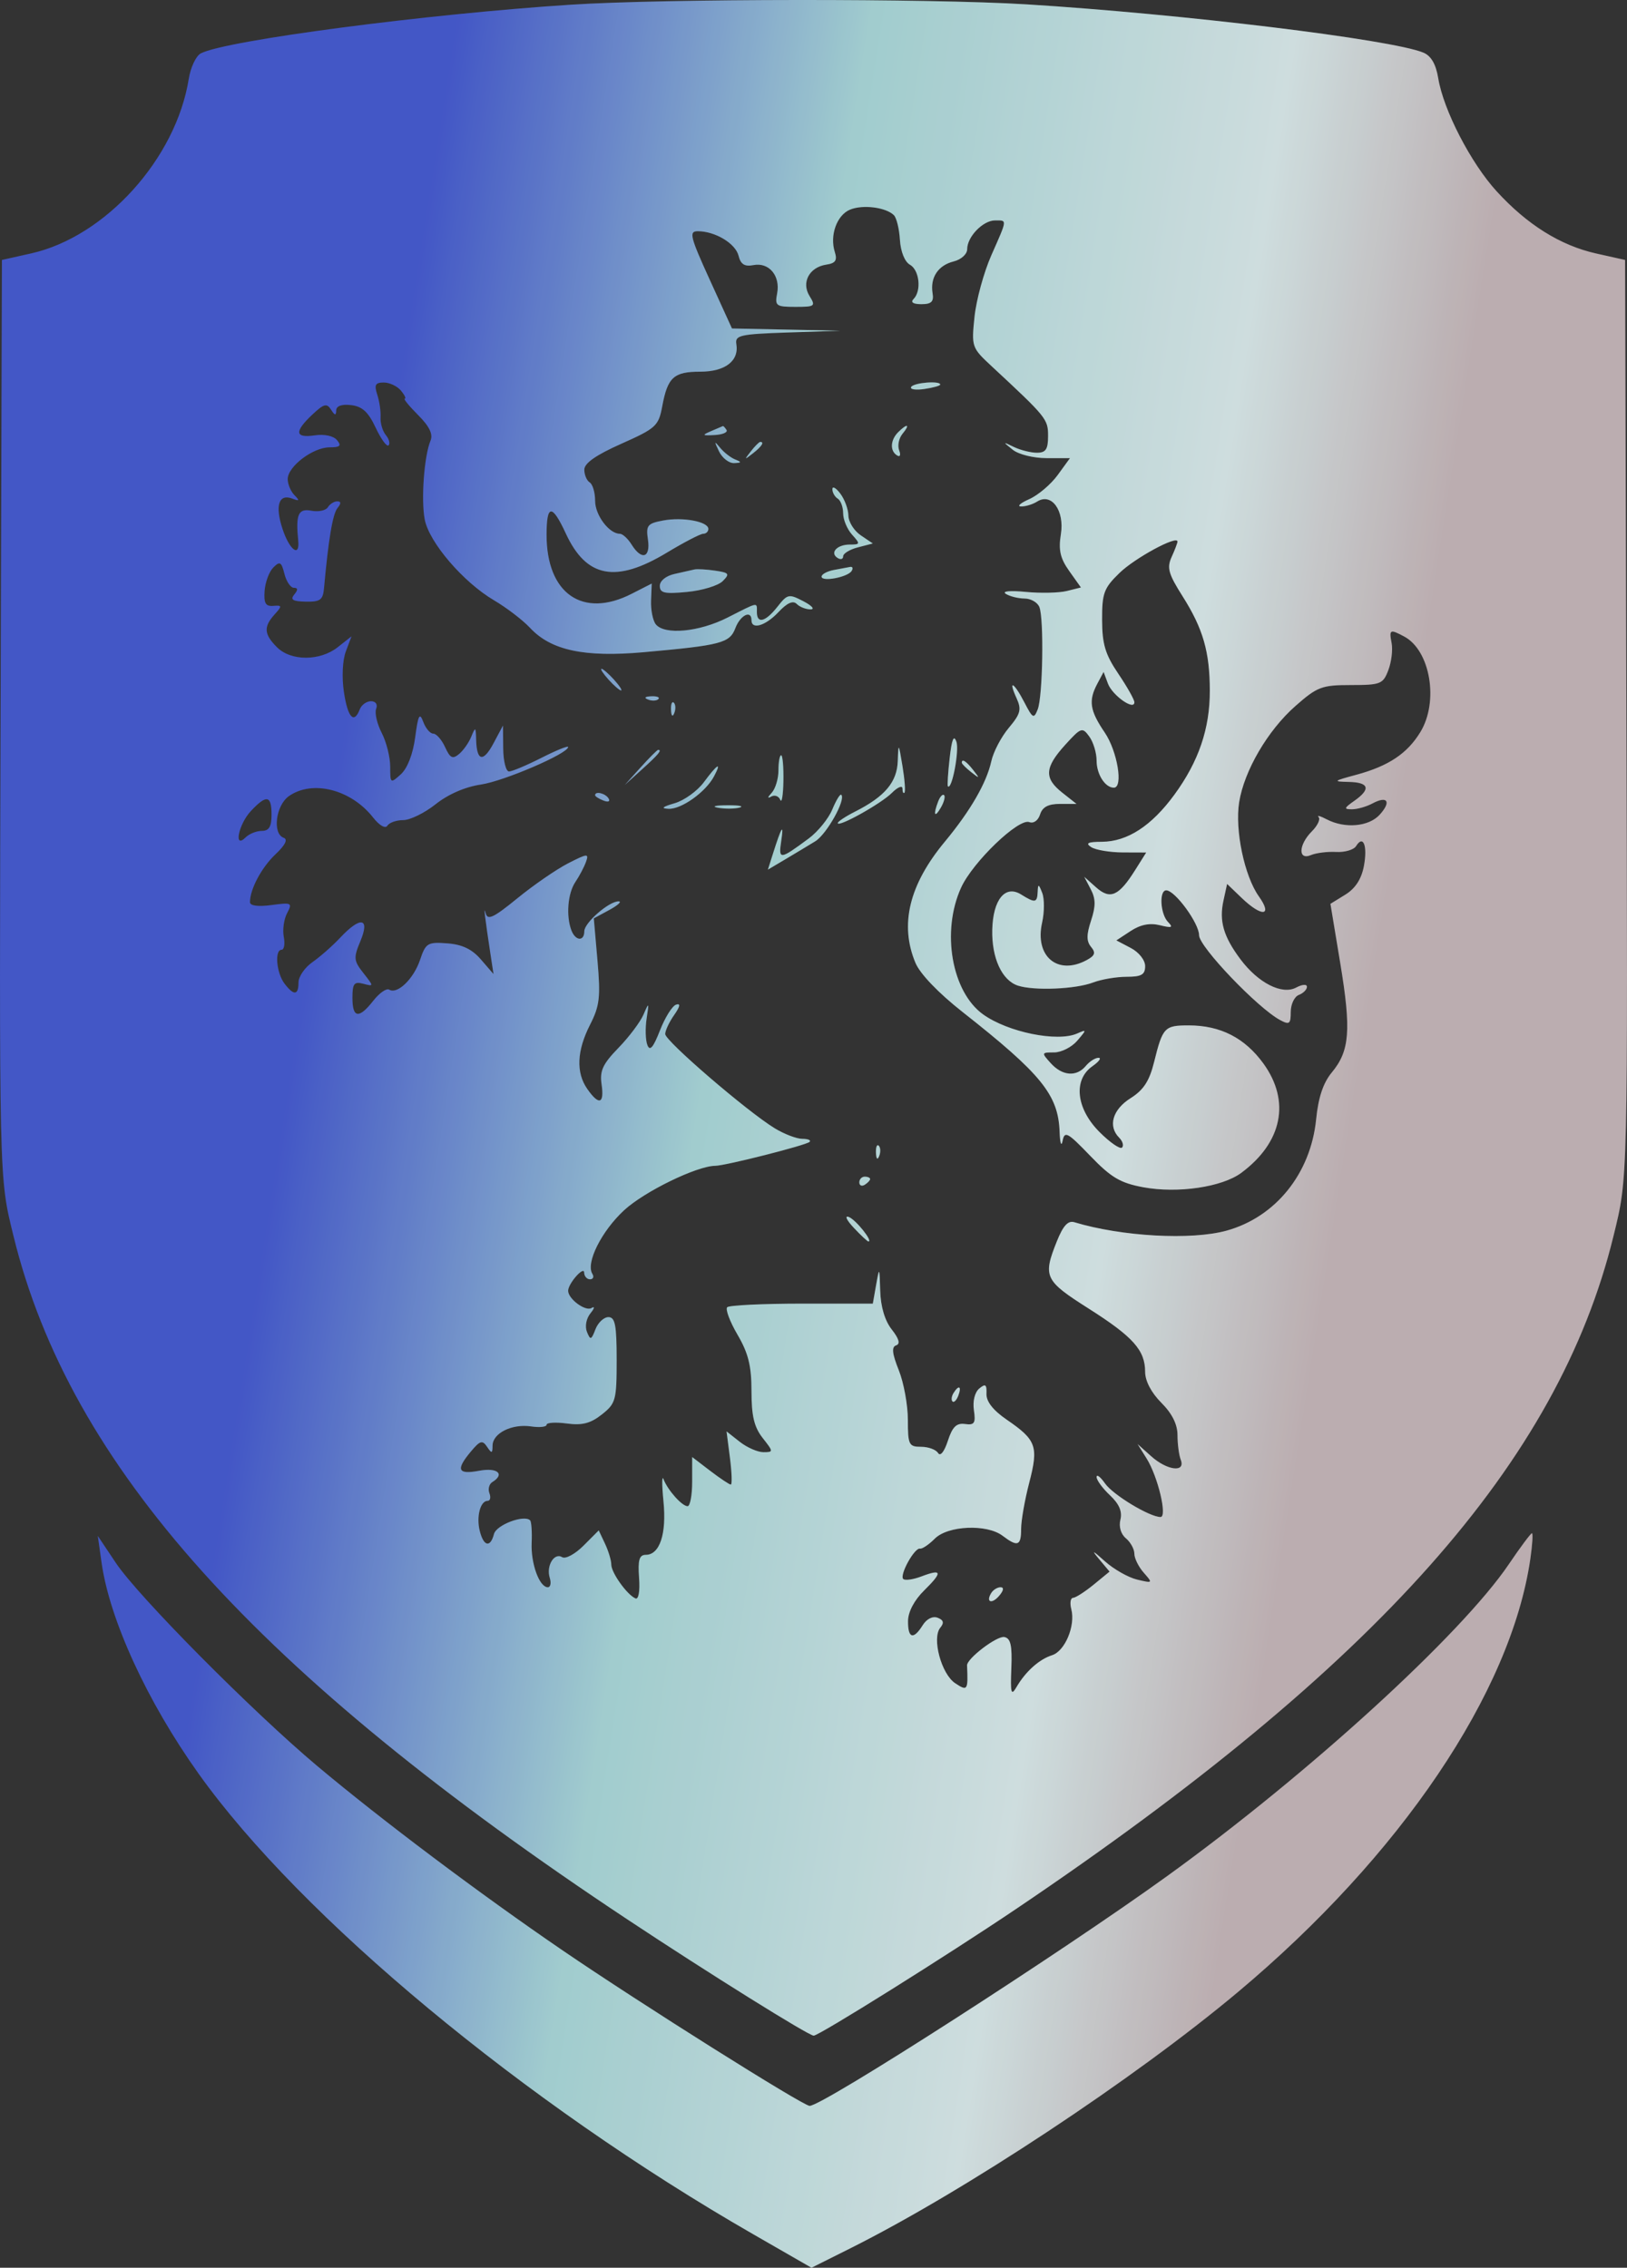 <svg width="61" height="85" viewBox="0 0 61 85" fill="none" xmlns="http://www.w3.org/2000/svg">
<rect x="0" y="0" width="61" height="85" fill="#333333" stroke="none"/>
<path fill-rule="evenodd" clip-rule="evenodd" d="M21.402 0.176C15.977 0.526 8.452 1.516 7.529 2.001C7.349 2.095 7.146 2.526 7.077 2.958C6.6 5.944 3.954 8.874 1.17 9.498L0.072 9.744L0.025 25.76C-0.03 44.469 -0.039 44.103 0.507 46.331C2.615 54.938 9.616 62.728 23.525 71.946C26.566 73.961 30.317 76.301 30.507 76.301C30.707 76.301 35.49 73.308 38.082 71.561C51.661 62.407 58.419 54.799 60.493 46.331C61.039 44.103 61.03 44.469 60.975 25.76L60.928 9.744L59.842 9.501C58.503 9.201 57.258 8.423 56.113 7.171C55.145 6.113 54.116 4.122 53.922 2.929C53.836 2.406 53.656 2.095 53.368 1.974C52.184 1.479 44.328 0.524 38.483 0.163C34.86 -0.06 24.944 -0.053 21.402 0.176ZM33.513 8.064C33.613 8.162 33.715 8.578 33.74 8.989C33.767 9.431 33.92 9.812 34.114 9.921C34.473 10.122 34.556 10.902 34.251 11.209C34.129 11.33 34.237 11.401 34.545 11.401C34.919 11.401 35.016 11.307 34.965 10.996C34.868 10.405 35.169 9.947 35.752 9.8C36.04 9.728 36.262 9.526 36.262 9.337C36.262 8.874 36.855 8.262 37.304 8.262C37.769 8.262 37.776 8.19 37.167 9.57C36.886 10.206 36.603 11.242 36.537 11.873C36.42 13.001 36.431 13.033 37.181 13.729C39.241 15.642 39.295 15.708 39.295 16.342C39.295 16.841 39.21 16.97 38.877 16.97C38.648 16.97 38.261 16.873 38.018 16.756C37.591 16.549 37.59 16.553 37.969 16.857C38.188 17.033 38.748 17.172 39.239 17.172H40.116L39.655 17.806C39.401 18.155 38.921 18.562 38.587 18.71C38.254 18.858 38.117 18.981 38.284 18.983C38.451 18.986 38.722 18.903 38.886 18.799C39.424 18.458 39.916 19.135 39.775 20.022C39.679 20.618 39.75 20.927 40.089 21.404L40.527 22.02L40.001 22.151C39.712 22.224 39.017 22.24 38.458 22.186C37.864 22.129 37.553 22.159 37.711 22.259C37.859 22.354 38.176 22.432 38.414 22.434C38.652 22.435 38.903 22.581 38.97 22.757C39.144 23.21 39.096 26.102 38.907 26.587C38.763 26.955 38.72 26.933 38.41 26.334C38.016 25.57 37.781 25.442 38.114 26.172C38.306 26.595 38.263 26.756 37.823 27.281C37.539 27.618 37.244 28.181 37.167 28.532C36.989 29.344 36.383 30.392 35.423 31.55C34.086 33.16 33.723 34.654 34.321 36.087C34.493 36.501 35.18 37.217 36.09 37.933C39.047 40.26 39.677 41.037 39.727 42.423C39.742 42.846 39.792 42.999 39.839 42.763C39.914 42.379 40.022 42.437 40.873 43.321C41.658 44.137 42.002 44.341 42.864 44.501C44.157 44.74 45.817 44.496 46.539 43.961C48.077 42.82 48.39 41.277 47.37 39.866C46.673 38.903 45.756 38.434 44.57 38.434C43.658 38.434 43.593 38.503 43.27 39.807C43.093 40.521 42.874 40.857 42.386 41.164C41.712 41.588 41.532 42.214 41.96 42.642C42.092 42.774 42.14 42.941 42.068 43.014C41.996 43.086 41.615 42.824 41.222 42.43C40.345 41.551 40.229 40.475 40.957 39.964C41.205 39.791 41.307 39.649 41.184 39.649C41.062 39.649 40.849 39.786 40.71 39.953C40.362 40.373 39.831 40.332 39.396 39.852C39.039 39.457 39.043 39.447 39.522 39.447C39.792 39.447 40.181 39.25 40.387 39.01C40.749 38.586 40.749 38.579 40.381 38.74C39.638 39.065 37.797 38.691 36.863 38.025C35.681 37.182 35.285 34.913 36.034 33.27C36.471 32.311 38.19 30.66 38.59 30.814C38.752 30.876 38.922 30.755 38.995 30.526C39.083 30.248 39.303 30.132 39.74 30.132H40.36L39.828 29.712C39.139 29.169 39.163 28.771 39.935 27.92C40.532 27.263 40.578 27.247 40.839 27.605C40.991 27.812 41.114 28.219 41.114 28.51C41.114 29.023 41.434 29.524 41.761 29.524C42.121 29.524 41.894 28.158 41.418 27.456C40.856 26.628 40.802 26.262 41.145 25.62L41.377 25.186L41.538 25.62C41.701 26.063 42.53 26.649 42.53 26.322C42.53 26.223 42.258 25.742 41.927 25.252C41.439 24.53 41.323 24.146 41.32 23.236C41.317 22.23 41.386 22.044 41.974 21.474C42.555 20.911 44.147 20.05 44.147 20.299C44.147 20.35 44.049 20.61 43.928 20.875C43.743 21.282 43.806 21.51 44.335 22.345C45.107 23.564 45.358 24.434 45.359 25.894C45.361 27.311 44.941 28.542 44.032 29.785C43.177 30.955 42.268 31.546 41.317 31.552C40.785 31.554 40.684 31.604 40.912 31.752C41.079 31.86 41.611 31.949 42.095 31.951L42.974 31.954L42.56 32.612C41.947 33.588 41.624 33.731 41.097 33.262L40.651 32.865L40.895 33.331C41.082 33.687 41.085 33.962 40.907 34.503C40.731 35.037 40.731 35.279 40.907 35.492C41.09 35.713 41.054 35.82 40.736 35.99C39.65 36.573 38.787 35.843 39.071 34.582C39.159 34.19 39.161 33.689 39.075 33.468C38.942 33.126 38.917 33.12 38.905 33.422C38.888 33.843 38.81 33.856 38.285 33.528C37.689 33.155 37.23 33.716 37.202 34.848C37.177 35.905 37.565 36.75 38.165 36.944C38.776 37.141 40.324 37.077 40.98 36.827C41.291 36.708 41.858 36.612 42.24 36.612C42.796 36.612 42.934 36.532 42.934 36.213C42.934 35.987 42.701 35.692 42.395 35.532L41.855 35.248L42.393 34.895C42.76 34.655 43.109 34.586 43.489 34.68C43.938 34.791 43.997 34.768 43.793 34.56C43.502 34.264 43.451 33.372 43.725 33.372C44.053 33.372 44.956 34.605 44.956 35.054C44.956 35.485 47.152 37.783 47.996 38.235C48.343 38.421 48.393 38.382 48.393 37.929C48.393 37.643 48.529 37.356 48.696 37.292C48.863 37.228 49 37.091 49 36.988C49 36.882 48.825 36.894 48.597 37.016C48.067 37.3 47.173 36.846 46.506 35.954C45.87 35.103 45.702 34.523 45.871 33.754L46.007 33.132L46.554 33.657C47.311 34.383 47.728 34.345 47.197 33.598C46.654 32.834 46.293 31.107 46.459 30.068C46.648 28.887 47.529 27.379 48.566 26.465C49.389 25.74 49.556 25.677 50.651 25.677C51.762 25.677 51.854 25.64 52.051 25.12C52.168 24.815 52.223 24.359 52.175 24.108C52.077 23.59 52.111 23.572 52.65 23.86C53.627 24.384 53.95 26.295 53.254 27.438C52.762 28.246 52.059 28.714 50.85 29.041C49.985 29.274 49.962 29.295 50.566 29.308C51.333 29.324 51.407 29.575 50.774 30.019C50.389 30.289 50.377 30.334 50.686 30.334C50.885 30.334 51.232 30.236 51.456 30.115C52.021 29.813 52.173 30.046 51.73 30.535C51.322 30.987 50.426 31.067 49.744 30.712C49.502 30.585 49.364 30.547 49.438 30.627C49.512 30.707 49.398 30.948 49.185 31.161C48.682 31.665 48.66 32.258 49.151 32.05C49.346 31.968 49.771 31.915 50.096 31.933C50.421 31.951 50.757 31.852 50.843 31.713C51.112 31.277 51.278 31.701 51.136 32.461C51.044 32.949 50.815 33.302 50.44 33.533L49.881 33.878L50.25 36.105C50.665 38.614 50.605 39.389 49.931 40.2C49.61 40.588 49.427 41.134 49.345 41.955C49.141 43.984 47.831 45.614 45.991 46.126C44.67 46.493 42.057 46.349 40.279 45.812C40.042 45.74 39.858 45.942 39.622 46.532C39.094 47.854 39.164 48 40.81 49.044C42.487 50.108 42.934 50.609 42.934 51.423C42.934 51.761 43.166 52.203 43.541 52.578C43.945 52.982 44.147 53.388 44.147 53.791C44.147 54.125 44.202 54.542 44.27 54.718C44.457 55.205 43.759 55.12 43.16 54.583L42.651 54.127L42.991 54.671C43.414 55.349 43.774 56.861 43.511 56.861C43.103 56.861 41.73 56.032 41.431 55.604C41.257 55.355 41.114 55.247 41.114 55.363C41.114 55.48 41.34 55.788 41.616 56.047C41.961 56.372 42.083 56.656 42.007 56.958C41.941 57.223 42.023 57.502 42.214 57.66C42.387 57.805 42.53 58.064 42.53 58.237C42.53 58.41 42.689 58.731 42.884 58.951C43.229 59.342 43.223 59.348 42.631 59.206C42.297 59.126 41.753 58.816 41.421 58.517C40.957 58.1 40.908 58.083 41.209 58.441L41.6 58.907L41.004 59.396C40.675 59.664 40.328 59.887 40.232 59.891C40.135 59.895 40.106 60.087 40.166 60.317C40.327 60.936 39.929 61.888 39.445 62.041C38.961 62.195 38.449 62.654 38.108 63.24C37.91 63.579 37.879 63.464 37.917 62.532C37.952 61.673 37.892 61.406 37.655 61.36C37.378 61.307 36.246 62.168 36.257 62.425C36.3 63.362 36.275 63.399 35.812 63.091C35.291 62.745 34.931 61.399 35.254 61.009C35.404 60.828 35.376 60.722 35.154 60.637C34.969 60.566 34.743 60.679 34.594 60.917C34.247 61.474 34.037 61.414 34.044 60.759C34.047 60.414 34.278 59.978 34.65 59.612C35.35 58.924 35.323 58.792 34.544 59.089C34.235 59.206 33.929 59.249 33.864 59.184C33.716 59.036 34.286 58.004 34.493 58.046C34.577 58.062 34.827 57.894 35.049 57.671C35.539 57.18 37.001 57.118 37.588 57.563C38.154 57.992 38.284 57.944 38.284 57.309C38.284 56.998 38.421 56.216 38.589 55.572C38.942 54.215 38.857 53.976 37.751 53.217C37.233 52.862 36.975 52.533 36.985 52.244C36.998 51.89 36.947 51.852 36.715 52.045C36.547 52.185 36.464 52.517 36.514 52.857C36.586 53.344 36.534 53.424 36.18 53.375C35.86 53.331 35.708 53.481 35.537 54.006C35.403 54.417 35.255 54.601 35.169 54.461C35.09 54.333 34.803 54.229 34.532 54.229C34.075 54.229 34.038 54.154 34.038 53.22C34.038 52.666 33.885 51.828 33.698 51.36C33.448 50.734 33.421 50.486 33.598 50.427C33.761 50.373 33.708 50.181 33.433 49.831C33.174 49.501 33.018 48.976 33.001 48.38C32.975 47.484 32.969 47.475 32.849 48.154L32.724 48.863H30.062C28.599 48.863 27.34 48.924 27.265 48.998C27.19 49.073 27.364 49.537 27.652 50.029C28.058 50.723 28.175 51.196 28.175 52.144C28.175 53.072 28.275 53.492 28.594 53.898C29.001 54.416 29.002 54.431 28.621 54.431C28.406 54.431 28.007 54.256 27.735 54.042L27.24 53.652L27.368 54.649C27.438 55.197 27.453 55.646 27.4 55.646C27.347 55.646 26.999 55.414 26.627 55.13L25.951 54.613V55.535C25.951 56.041 25.874 56.456 25.78 56.456C25.57 56.456 25.034 55.855 24.877 55.444C24.814 55.277 24.813 55.65 24.875 56.273C24.997 57.492 24.736 58.279 24.21 58.279C23.968 58.279 23.912 58.472 23.96 59.139C23.997 59.648 23.941 59.964 23.824 59.912C23.505 59.771 22.918 58.948 22.918 58.642C22.918 58.486 22.812 58.135 22.683 57.861L22.448 57.363L21.877 57.935C21.563 58.25 21.203 58.444 21.078 58.367C20.779 58.182 20.472 58.69 20.611 59.139C20.672 59.334 20.64 59.494 20.54 59.494C20.222 59.494 19.899 58.608 19.933 57.829C19.951 57.415 19.924 57.036 19.875 56.986C19.649 56.763 18.611 57.155 18.521 57.497C18.385 58.021 18.133 57.967 17.987 57.383C17.853 56.847 18.008 56.254 18.283 56.254C18.379 56.254 18.409 56.126 18.349 55.97C18.289 55.815 18.338 55.627 18.456 55.553C18.944 55.252 18.652 54.998 17.965 55.127C17.158 55.278 17.079 55.093 17.657 54.403C17.999 53.995 18.087 53.969 18.261 54.229C18.436 54.49 18.464 54.484 18.467 54.185C18.471 53.719 19.191 53.36 19.909 53.465C20.23 53.513 20.492 53.484 20.492 53.403C20.492 53.322 20.833 53.3 21.25 53.356C21.827 53.433 22.142 53.352 22.564 53.018C23.087 52.605 23.12 52.484 23.12 50.974C23.12 49.667 23.063 49.369 22.811 49.369C22.64 49.369 22.422 49.574 22.325 49.824C22.169 50.231 22.135 50.242 22.006 49.923C21.923 49.718 21.979 49.422 22.137 49.226C22.291 49.036 22.309 48.949 22.176 49.028C21.948 49.165 21.301 48.686 21.301 48.381C21.301 48.111 21.894 47.437 21.901 47.698C21.904 47.837 22.004 47.951 22.121 47.951C22.239 47.951 22.278 47.858 22.208 47.745C21.956 47.336 22.551 46.146 23.4 45.362C24.161 44.66 26.124 43.703 26.818 43.697C27.203 43.693 30.227 42.926 30.353 42.8C30.416 42.737 30.292 42.686 30.079 42.686C29.866 42.685 29.4 42.507 29.045 42.29C28.012 41.659 24.94 39.017 24.94 38.759C24.94 38.63 25.09 38.309 25.274 38.047C25.5 37.724 25.523 37.598 25.347 37.657C25.203 37.705 24.932 38.14 24.743 38.624C24.491 39.269 24.365 39.415 24.271 39.169C24.2 38.985 24.188 38.539 24.243 38.179C24.338 37.561 24.332 37.552 24.126 38.029C24.006 38.307 23.583 38.87 23.186 39.278C22.598 39.883 22.48 40.138 22.555 40.645C22.662 41.38 22.459 41.446 22.02 40.819C21.59 40.205 21.625 39.385 22.122 38.41C22.483 37.701 22.52 37.379 22.401 36.007L22.263 34.423L22.843 34.108C23.162 33.935 23.322 33.789 23.198 33.785C22.844 33.772 21.907 34.585 21.907 34.905C21.907 35.294 21.576 35.273 21.424 34.874C21.217 34.335 21.286 33.483 21.57 33.062C21.719 32.843 21.898 32.503 21.969 32.307C22.086 31.983 22.028 31.987 21.302 32.358C20.865 32.582 20.009 33.171 19.401 33.667C18.491 34.409 18.278 34.508 18.207 34.224C18.12 33.883 18.184 34.413 18.395 35.802L18.503 36.51L18.032 35.965C17.698 35.577 17.33 35.401 16.769 35.359C16.032 35.304 15.962 35.346 15.749 35.978C15.509 36.693 14.896 37.283 14.591 37.094C14.492 37.033 14.225 37.218 13.999 37.506C13.455 38.199 13.213 38.166 13.213 37.398C13.213 36.867 13.277 36.783 13.618 36.873C14.02 36.978 14.02 36.977 13.623 36.471C13.259 36.008 13.249 35.905 13.512 35.275C13.879 34.397 13.517 34.334 12.758 35.144C12.471 35.45 12.001 35.864 11.714 36.064C11.427 36.264 11.192 36.606 11.192 36.824C11.192 37.313 11.015 37.327 10.664 36.865C10.363 36.467 10.289 35.599 10.557 35.599C10.653 35.599 10.69 35.381 10.639 35.115C10.588 34.85 10.645 34.449 10.765 34.224C10.97 33.84 10.935 33.822 10.177 33.924C9.674 33.992 9.372 33.951 9.372 33.816C9.372 33.328 9.806 32.514 10.33 32.019C10.696 31.674 10.801 31.461 10.636 31.403C10.205 31.25 10.338 30.186 10.832 29.84C11.714 29.221 13.162 29.589 13.988 30.641C14.225 30.942 14.448 31.071 14.523 30.949C14.595 30.833 14.862 30.739 15.118 30.739C15.374 30.739 15.922 30.471 16.335 30.142C16.801 29.771 17.443 29.492 18.03 29.406C18.89 29.28 21.301 28.243 21.301 27.999C21.301 27.943 20.849 28.127 20.297 28.407C19.744 28.687 19.198 28.917 19.083 28.917C18.969 28.917 18.871 28.53 18.866 28.056L18.858 27.195L18.503 27.861C18.116 28.588 17.871 28.535 17.851 27.719C17.839 27.243 17.823 27.233 17.671 27.608C17.58 27.834 17.372 28.13 17.21 28.264C16.97 28.464 16.874 28.416 16.687 28.004C16.56 27.726 16.361 27.499 16.244 27.499C16.127 27.499 15.957 27.299 15.867 27.054C15.733 26.692 15.677 26.799 15.567 27.633C15.483 28.264 15.277 28.797 15.03 29.021C14.638 29.376 14.629 29.37 14.629 28.735C14.629 28.379 14.486 27.809 14.311 27.471C14.136 27.132 14.042 26.727 14.102 26.57C14.167 26.402 14.086 26.284 13.908 26.284C13.742 26.284 13.553 26.421 13.489 26.588C13.272 27.153 13.037 26.896 12.894 25.94C12.811 25.388 12.841 24.75 12.965 24.42L13.179 23.852L12.664 24.258C11.995 24.785 10.908 24.785 10.383 24.259C9.896 23.772 9.876 23.494 10.295 23.03C10.584 22.71 10.579 22.683 10.244 22.71C9.958 22.734 9.887 22.61 9.92 22.148C9.944 21.822 10.091 21.427 10.248 21.27C10.493 21.025 10.551 21.058 10.664 21.508C10.736 21.796 10.896 22.032 11.018 22.032C11.173 22.032 11.178 22.109 11.032 22.285C10.873 22.478 10.976 22.541 11.463 22.551C12.005 22.562 12.109 22.486 12.148 22.045C12.314 20.21 12.473 19.266 12.652 19.045C12.794 18.872 12.791 18.792 12.644 18.792C12.525 18.792 12.367 18.892 12.292 19.014C12.217 19.135 11.938 19.194 11.674 19.143C11.184 19.049 11.082 19.281 11.181 20.26C11.248 20.913 10.855 20.623 10.592 19.826C10.304 18.951 10.451 18.495 10.959 18.689C11.227 18.791 11.243 18.765 11.04 18.561C10.901 18.421 10.787 18.149 10.787 17.956C10.787 17.485 11.734 16.767 12.356 16.767C12.751 16.767 12.811 16.709 12.636 16.498C12.503 16.338 12.163 16.265 11.802 16.318C11.056 16.428 11.026 16.183 11.708 15.542C12.143 15.132 12.253 15.103 12.412 15.355C12.553 15.577 12.601 15.585 12.604 15.387C12.606 15.216 12.806 15.143 13.163 15.184C13.581 15.232 13.809 15.441 14.084 16.029C14.286 16.459 14.503 16.758 14.568 16.692C14.633 16.628 14.587 16.454 14.465 16.307C14.343 16.16 14.255 15.862 14.268 15.644C14.282 15.426 14.226 15.043 14.144 14.793C14.024 14.425 14.071 14.337 14.388 14.337C14.604 14.337 14.895 14.474 15.033 14.641C15.172 14.808 15.235 14.944 15.175 14.944C15.114 14.944 15.339 15.22 15.675 15.556C16.102 15.983 16.242 16.274 16.141 16.518C15.903 17.09 15.783 18.718 15.923 19.466C16.084 20.323 17.365 21.819 18.521 22.5C18.994 22.778 19.602 23.244 19.874 23.535C20.661 24.379 21.908 24.645 24.139 24.446C27.047 24.185 27.359 24.103 27.572 23.54C27.757 23.053 28.175 22.85 28.175 23.247C28.175 23.617 28.704 23.456 29.188 22.941C29.511 22.597 29.732 22.498 29.871 22.637C29.983 22.75 30.216 22.841 30.389 22.841C30.561 22.84 30.442 22.703 30.124 22.538C29.577 22.252 29.526 22.262 29.149 22.741C28.702 23.311 28.377 23.396 28.377 22.943C28.377 22.564 28.458 22.549 27.282 23.146C26.214 23.689 24.913 23.811 24.586 23.399C24.476 23.26 24.396 22.859 24.41 22.509L24.435 21.873L23.684 22.256C21.849 23.194 20.492 22.255 20.492 20.047C20.492 18.895 20.697 18.88 21.213 19.995C21.982 21.659 23.089 21.869 25.001 20.715C25.646 20.326 26.26 20.007 26.365 20.007C26.471 20.007 26.558 19.926 26.558 19.826C26.558 19.55 25.601 19.371 24.864 19.509C24.272 19.62 24.215 19.692 24.293 20.225C24.393 20.912 24.056 21.015 23.68 20.412C23.541 20.189 23.343 20.007 23.239 20.007C22.836 20.007 22.312 19.309 22.312 18.773C22.312 18.462 22.221 18.152 22.11 18.083C21.998 18.014 21.907 17.799 21.907 17.604C21.907 17.361 22.344 17.056 23.295 16.633C24.596 16.054 24.691 15.966 24.829 15.227C25.032 14.139 25.26 13.932 26.254 13.932C27.186 13.932 27.714 13.528 27.607 12.896C27.552 12.567 27.747 12.523 29.528 12.463L31.511 12.397L29.477 12.354L27.443 12.312L26.612 10.49C25.873 8.869 25.823 8.667 26.16 8.667C26.812 8.667 27.573 9.123 27.689 9.582C27.77 9.909 27.916 10.001 28.252 9.936C28.833 9.825 29.262 10.338 29.137 10.995C29.047 11.465 29.096 11.502 29.822 11.502C30.554 11.502 30.588 11.476 30.352 11.097C30.034 10.588 30.343 10.013 30.984 9.918C31.325 9.867 31.398 9.758 31.299 9.447C31.101 8.822 31.374 8.062 31.871 7.857C32.348 7.66 33.211 7.769 33.513 8.064ZM34.162 14.503C34.105 14.594 34.328 14.629 34.655 14.581C34.983 14.533 35.251 14.458 35.251 14.415C35.251 14.261 34.262 14.341 34.162 14.503ZM26.659 16.16C26.306 16.313 26.323 16.332 26.796 16.306C27.093 16.29 27.293 16.204 27.239 16.117C27.184 16.029 27.123 15.963 27.102 15.971C27.08 15.979 26.881 16.064 26.659 16.16ZM33.674 16.2C33.38 16.495 33.36 16.901 33.632 17.069C33.746 17.14 33.78 17.058 33.71 16.876C33.643 16.702 33.701 16.424 33.838 16.258C34.137 15.898 34.018 15.856 33.674 16.2ZM26.958 16.919C27.079 17.169 27.334 17.367 27.525 17.358C27.806 17.346 27.814 17.32 27.568 17.224C27.402 17.159 27.146 16.962 27.001 16.785C26.777 16.512 26.771 16.532 26.958 16.919ZM28.149 16.919C27.898 17.24 27.905 17.247 28.226 16.995C28.562 16.731 28.669 16.564 28.503 16.564C28.461 16.564 28.302 16.724 28.149 16.919ZM31.208 18.336C31.208 18.462 31.299 18.622 31.41 18.691C31.521 18.759 31.612 19.008 31.612 19.244C31.612 19.479 31.763 19.838 31.947 20.041C32.261 20.389 32.255 20.412 31.857 20.412C31.377 20.412 31.097 20.725 31.407 20.916C31.52 20.986 31.612 20.957 31.612 20.851C31.612 20.745 31.862 20.593 32.168 20.515L32.724 20.371L32.269 20.063C32.019 19.893 31.811 19.561 31.808 19.324C31.804 19.087 31.668 18.716 31.504 18.5C31.341 18.284 31.208 18.21 31.208 18.336ZM26.034 21.345C25.933 21.369 25.599 21.444 25.294 21.512C24.968 21.584 24.738 21.77 24.738 21.96C24.738 22.23 24.915 22.269 25.764 22.187C26.328 22.133 26.927 21.951 27.096 21.782C27.369 21.508 27.338 21.466 26.81 21.389C26.484 21.341 26.135 21.321 26.034 21.345ZM31.258 21.365C31.008 21.413 30.803 21.525 30.803 21.613C30.803 21.82 31.786 21.635 31.93 21.4C31.991 21.302 31.967 21.234 31.877 21.249C31.787 21.265 31.509 21.316 31.258 21.365ZM22.817 25.474C23.018 25.697 23.229 25.879 23.284 25.879C23.34 25.879 23.221 25.697 23.019 25.474C22.818 25.252 22.608 25.069 22.552 25.069C22.497 25.069 22.616 25.252 22.817 25.474ZM24.296 26.22C24.441 26.279 24.616 26.271 24.683 26.204C24.75 26.137 24.631 26.089 24.418 26.098C24.182 26.108 24.134 26.155 24.296 26.22ZM25.158 26.605C25.168 26.841 25.216 26.889 25.28 26.727C25.339 26.581 25.331 26.406 25.264 26.339C25.197 26.272 25.149 26.391 25.158 26.605ZM35.605 28.414C35.542 28.969 35.512 29.446 35.539 29.473C35.689 29.628 35.973 28.131 35.857 27.8C35.76 27.524 35.684 27.709 35.605 28.414ZM33.659 28.527C33.632 29.315 33.177 29.855 32.067 30.417C31.705 30.6 31.41 30.795 31.41 30.85C31.41 31.03 33.034 30.125 33.44 29.718C33.658 29.5 33.836 29.428 33.836 29.558C33.836 29.688 33.87 29.756 33.911 29.71C33.953 29.663 33.919 29.215 33.836 28.714C33.69 27.837 33.684 27.83 33.659 28.527ZM24.017 28.765L23.424 29.423L24.081 28.828C24.693 28.274 24.831 28.107 24.675 28.107C24.64 28.107 24.344 28.403 24.017 28.765ZM29.186 28.876C29.186 29.188 29.072 29.566 28.933 29.716C28.771 29.891 28.765 29.941 28.916 29.856C29.045 29.784 29.197 29.839 29.254 29.979C29.31 30.119 29.363 29.8 29.372 29.271C29.381 28.742 29.343 28.309 29.287 28.309C29.231 28.309 29.186 28.564 29.186 28.876ZM36.06 28.588C36.06 28.63 36.219 28.79 36.414 28.943C36.734 29.194 36.742 29.187 36.49 28.866C36.226 28.529 36.06 28.422 36.06 28.588ZM26.391 29.317C26.147 29.648 25.652 30.004 25.292 30.108C24.832 30.241 24.764 30.303 25.064 30.316C25.547 30.337 26.454 29.691 26.768 29.103C27.074 28.53 26.898 28.63 26.391 29.317ZM22.312 29.806C22.312 29.85 22.453 29.94 22.625 30.007C22.805 30.076 22.887 30.042 22.816 29.927C22.697 29.734 22.312 29.642 22.312 29.806ZM31.205 30.34C31.063 30.684 30.664 31.175 30.319 31.43C29.228 32.237 29.182 32.24 29.292 31.509C29.393 30.832 29.303 30.977 28.972 32.022L28.79 32.596L29.443 32.209C29.802 31.996 30.307 31.692 30.565 31.534C30.994 31.27 31.721 29.971 31.541 29.79C31.499 29.748 31.348 29.996 31.205 30.34ZM35.175 30.038C34.98 30.547 35.038 30.679 35.276 30.268C35.394 30.065 35.448 29.856 35.396 29.804C35.344 29.752 35.244 29.857 35.175 30.038ZM10.181 30.537C10.181 30.987 10.086 31.144 9.817 31.144C9.617 31.144 9.344 31.253 9.21 31.387C8.751 31.847 8.94 30.896 9.407 30.398C9.993 29.773 10.181 29.807 10.181 30.537ZM26.914 30.275C27.165 30.323 27.529 30.321 27.722 30.271C27.916 30.22 27.71 30.18 27.265 30.183C26.82 30.185 26.662 30.227 26.914 30.275ZM32.841 43.209C32.851 43.445 32.899 43.493 32.963 43.332C33.022 43.186 33.014 43.011 32.947 42.944C32.88 42.877 32.832 42.996 32.841 43.209ZM32.218 44.318C32.218 44.436 32.309 44.477 32.421 44.408C32.532 44.339 32.623 44.242 32.623 44.193C32.623 44.144 32.532 44.104 32.421 44.104C32.309 44.104 32.218 44.2 32.218 44.318ZM32.006 46.016C32.273 46.301 32.522 46.534 32.559 46.534C32.741 46.534 32.087 45.716 31.823 45.615C31.657 45.551 31.739 45.732 32.006 46.016ZM35.748 52.217C35.675 52.336 35.658 52.477 35.711 52.53C35.764 52.583 35.862 52.486 35.928 52.314C36.064 51.957 35.948 51.894 35.748 52.217ZM56.568 58.633C54.783 61.268 49.042 66.507 43.758 70.321C39.781 73.193 30.846 78.933 30.355 78.933C30.108 78.933 23.994 75.086 21.099 73.109C17.997 70.991 14.319 68.228 11.899 66.198C9.469 64.159 5.185 59.841 4.344 58.582L3.667 57.57L3.808 58.57C4.112 60.72 5.519 63.779 7.445 66.48C11.286 71.864 19.649 78.808 28.241 83.745L30.425 85L31.878 84.273C36.15 82.137 42.508 77.935 46.404 74.674C52.51 69.561 56.648 63.437 57.376 58.431C57.453 57.901 57.48 57.469 57.436 57.469C57.392 57.469 57.001 57.992 56.568 58.633ZM37.164 59.71C36.946 60.062 37.194 60.137 37.471 59.802C37.631 59.61 37.646 59.494 37.512 59.494C37.394 59.494 37.237 59.591 37.164 59.71Z" fill="url(#paint0_linear_5_3000)"/>
<path fill-rule="evenodd" clip-rule="evenodd" d="M21.402 0.176C15.977 0.526 8.452 1.516 7.529 2.001C7.349 2.095 7.146 2.526 7.077 2.958C6.6 5.944 3.954 8.874 1.17 9.498L0.072 9.744L0.025 25.76C-0.03 44.469 -0.039 44.103 0.507 46.331C2.615 54.938 9.616 62.728 23.525 71.946C26.566 73.961 30.317 76.301 30.507 76.301C30.707 76.301 35.49 73.308 38.082 71.561C51.661 62.407 58.419 54.799 60.493 46.331C61.039 44.103 61.03 44.469 60.975 25.76L60.928 9.744L59.842 9.501C58.503 9.201 57.258 8.423 56.113 7.171C55.145 6.113 54.116 4.122 53.922 2.929C53.836 2.406 53.656 2.095 53.368 1.974C52.184 1.479 44.328 0.524 38.483 0.163C34.86 -0.06 24.944 -0.053 21.402 0.176ZM33.513 8.064C33.613 8.162 33.715 8.578 33.74 8.989C33.767 9.431 33.92 9.812 34.114 9.921C34.473 10.122 34.556 10.902 34.251 11.209C34.129 11.33 34.237 11.401 34.545 11.401C34.919 11.401 35.016 11.307 34.965 10.996C34.868 10.405 35.169 9.947 35.752 9.8C36.04 9.728 36.262 9.526 36.262 9.337C36.262 8.874 36.855 8.262 37.304 8.262C37.769 8.262 37.776 8.19 37.167 9.57C36.886 10.206 36.603 11.242 36.537 11.873C36.42 13.001 36.431 13.033 37.181 13.729C39.241 15.642 39.295 15.708 39.295 16.342C39.295 16.841 39.21 16.97 38.877 16.97C38.648 16.97 38.261 16.873 38.018 16.756C37.591 16.549 37.59 16.553 37.969 16.857C38.188 17.033 38.748 17.172 39.239 17.172H40.116L39.655 17.806C39.401 18.155 38.921 18.562 38.587 18.71C38.254 18.858 38.117 18.981 38.284 18.983C38.451 18.986 38.722 18.903 38.886 18.799C39.424 18.458 39.916 19.135 39.775 20.022C39.679 20.618 39.75 20.927 40.089 21.404L40.527 22.02L40.001 22.151C39.712 22.224 39.017 22.24 38.458 22.186C37.864 22.129 37.553 22.159 37.711 22.259C37.859 22.354 38.176 22.432 38.414 22.434C38.652 22.435 38.903 22.581 38.97 22.757C39.144 23.21 39.096 26.102 38.907 26.587C38.763 26.955 38.72 26.933 38.41 26.334C38.016 25.57 37.781 25.442 38.114 26.172C38.306 26.595 38.263 26.756 37.823 27.281C37.539 27.618 37.244 28.181 37.167 28.532C36.989 29.344 36.383 30.392 35.423 31.55C34.086 33.16 33.723 34.654 34.321 36.087C34.493 36.501 35.18 37.217 36.09 37.933C39.047 40.26 39.677 41.037 39.727 42.423C39.742 42.846 39.792 42.999 39.839 42.763C39.914 42.379 40.022 42.437 40.873 43.321C41.658 44.137 42.002 44.341 42.864 44.501C44.157 44.74 45.817 44.496 46.539 43.961C48.077 42.82 48.39 41.277 47.37 39.866C46.673 38.903 45.756 38.434 44.57 38.434C43.658 38.434 43.593 38.503 43.27 39.807C43.093 40.521 42.874 40.857 42.386 41.164C41.712 41.588 41.532 42.214 41.96 42.642C42.092 42.774 42.14 42.941 42.068 43.014C41.996 43.086 41.615 42.824 41.222 42.43C40.345 41.551 40.229 40.475 40.957 39.964C41.205 39.791 41.307 39.649 41.184 39.649C41.062 39.649 40.849 39.786 40.71 39.953C40.362 40.373 39.831 40.332 39.396 39.852C39.039 39.457 39.043 39.447 39.522 39.447C39.792 39.447 40.181 39.25 40.387 39.01C40.749 38.586 40.749 38.579 40.381 38.74C39.638 39.065 37.797 38.691 36.863 38.025C35.681 37.182 35.285 34.913 36.034 33.27C36.471 32.311 38.19 30.66 38.59 30.814C38.752 30.876 38.922 30.755 38.995 30.526C39.083 30.248 39.303 30.132 39.74 30.132H40.36L39.828 29.712C39.139 29.169 39.163 28.771 39.935 27.92C40.532 27.263 40.578 27.247 40.839 27.605C40.991 27.812 41.114 28.219 41.114 28.51C41.114 29.023 41.434 29.524 41.761 29.524C42.121 29.524 41.894 28.158 41.418 27.456C40.856 26.628 40.802 26.262 41.145 25.62L41.377 25.186L41.538 25.62C41.701 26.063 42.53 26.649 42.53 26.322C42.53 26.223 42.258 25.742 41.927 25.252C41.439 24.53 41.323 24.146 41.32 23.236C41.317 22.23 41.386 22.044 41.974 21.474C42.555 20.911 44.147 20.05 44.147 20.299C44.147 20.35 44.049 20.61 43.928 20.875C43.743 21.282 43.806 21.51 44.335 22.345C45.107 23.564 45.358 24.434 45.359 25.894C45.361 27.311 44.941 28.542 44.032 29.785C43.177 30.955 42.268 31.546 41.317 31.552C40.785 31.554 40.684 31.604 40.912 31.752C41.079 31.86 41.611 31.949 42.095 31.951L42.974 31.954L42.56 32.612C41.947 33.588 41.624 33.731 41.097 33.262L40.651 32.865L40.895 33.331C41.082 33.687 41.085 33.962 40.907 34.503C40.731 35.037 40.731 35.279 40.907 35.492C41.09 35.713 41.054 35.82 40.736 35.99C39.65 36.573 38.787 35.843 39.071 34.582C39.159 34.19 39.161 33.689 39.075 33.468C38.942 33.126 38.917 33.12 38.905 33.422C38.888 33.843 38.81 33.856 38.285 33.528C37.689 33.155 37.23 33.716 37.202 34.848C37.177 35.905 37.565 36.75 38.165 36.944C38.776 37.141 40.324 37.077 40.98 36.827C41.291 36.708 41.858 36.612 42.24 36.612C42.796 36.612 42.934 36.532 42.934 36.213C42.934 35.987 42.701 35.692 42.395 35.532L41.855 35.248L42.393 34.895C42.76 34.655 43.109 34.586 43.489 34.68C43.938 34.791 43.997 34.768 43.793 34.56C43.502 34.264 43.451 33.372 43.725 33.372C44.053 33.372 44.956 34.605 44.956 35.054C44.956 35.485 47.152 37.783 47.996 38.235C48.343 38.421 48.393 38.382 48.393 37.929C48.393 37.643 48.529 37.356 48.696 37.292C48.863 37.228 49 37.091 49 36.988C49 36.882 48.825 36.894 48.597 37.016C48.067 37.3 47.173 36.846 46.506 35.954C45.87 35.103 45.702 34.523 45.871 33.754L46.007 33.132L46.554 33.657C47.311 34.383 47.728 34.345 47.197 33.598C46.654 32.834 46.293 31.107 46.459 30.068C46.648 28.887 47.529 27.379 48.566 26.465C49.389 25.74 49.556 25.677 50.651 25.677C51.762 25.677 51.854 25.64 52.051 25.12C52.168 24.815 52.223 24.359 52.175 24.108C52.077 23.59 52.111 23.572 52.65 23.86C53.627 24.384 53.95 26.295 53.254 27.438C52.762 28.246 52.059 28.714 50.85 29.041C49.985 29.274 49.962 29.295 50.566 29.308C51.333 29.324 51.407 29.575 50.774 30.019C50.389 30.289 50.377 30.334 50.686 30.334C50.885 30.334 51.232 30.236 51.456 30.115C52.021 29.813 52.173 30.046 51.73 30.535C51.322 30.987 50.426 31.067 49.744 30.712C49.502 30.585 49.364 30.547 49.438 30.627C49.512 30.707 49.398 30.948 49.185 31.161C48.682 31.665 48.66 32.258 49.151 32.05C49.346 31.968 49.771 31.915 50.096 31.933C50.421 31.951 50.757 31.852 50.843 31.713C51.112 31.277 51.278 31.701 51.136 32.461C51.044 32.949 50.815 33.302 50.44 33.533L49.881 33.878L50.25 36.105C50.665 38.614 50.605 39.389 49.931 40.2C49.61 40.588 49.427 41.134 49.345 41.955C49.141 43.984 47.831 45.614 45.991 46.126C44.67 46.493 42.057 46.349 40.279 45.812C40.042 45.74 39.858 45.942 39.622 46.532C39.094 47.854 39.164 48 40.81 49.044C42.487 50.108 42.934 50.609 42.934 51.423C42.934 51.761 43.166 52.203 43.541 52.578C43.945 52.982 44.147 53.388 44.147 53.791C44.147 54.125 44.202 54.542 44.27 54.718C44.457 55.205 43.759 55.12 43.16 54.583L42.651 54.127L42.991 54.671C43.414 55.349 43.774 56.861 43.511 56.861C43.103 56.861 41.73 56.032 41.431 55.604C41.257 55.355 41.114 55.247 41.114 55.363C41.114 55.48 41.34 55.788 41.616 56.047C41.961 56.372 42.083 56.656 42.007 56.958C41.941 57.223 42.023 57.502 42.214 57.66C42.387 57.805 42.53 58.064 42.53 58.237C42.53 58.41 42.689 58.731 42.884 58.951C43.229 59.342 43.223 59.348 42.631 59.206C42.297 59.126 41.753 58.816 41.421 58.517C40.957 58.1 40.908 58.083 41.209 58.441L41.6 58.907L41.004 59.396C40.675 59.664 40.328 59.887 40.232 59.891C40.135 59.895 40.106 60.087 40.166 60.317C40.327 60.936 39.929 61.888 39.445 62.041C38.961 62.195 38.449 62.654 38.108 63.24C37.91 63.579 37.879 63.464 37.917 62.532C37.952 61.673 37.892 61.406 37.655 61.36C37.378 61.307 36.246 62.168 36.257 62.425C36.3 63.362 36.275 63.399 35.812 63.091C35.291 62.745 34.931 61.399 35.254 61.009C35.404 60.828 35.376 60.722 35.154 60.637C34.969 60.566 34.743 60.679 34.594 60.917C34.247 61.474 34.037 61.414 34.044 60.759C34.047 60.414 34.278 59.978 34.65 59.612C35.35 58.924 35.323 58.792 34.544 59.089C34.235 59.206 33.929 59.249 33.864 59.184C33.716 59.036 34.286 58.004 34.493 58.046C34.577 58.062 34.827 57.894 35.049 57.671C35.539 57.18 37.001 57.118 37.588 57.563C38.154 57.992 38.284 57.944 38.284 57.309C38.284 56.998 38.421 56.216 38.589 55.572C38.942 54.215 38.857 53.976 37.751 53.217C37.233 52.862 36.975 52.533 36.985 52.244C36.998 51.89 36.947 51.852 36.715 52.045C36.547 52.185 36.464 52.517 36.514 52.857C36.586 53.344 36.534 53.424 36.18 53.375C35.86 53.331 35.708 53.481 35.537 54.006C35.403 54.417 35.255 54.601 35.169 54.461C35.09 54.333 34.803 54.229 34.532 54.229C34.075 54.229 34.038 54.154 34.038 53.22C34.038 52.666 33.885 51.828 33.698 51.36C33.448 50.734 33.421 50.486 33.598 50.427C33.761 50.373 33.708 50.181 33.433 49.831C33.174 49.501 33.018 48.976 33.001 48.38C32.975 47.484 32.969 47.475 32.849 48.154L32.724 48.863H30.062C28.599 48.863 27.34 48.924 27.265 48.998C27.19 49.073 27.364 49.537 27.652 50.029C28.058 50.723 28.175 51.196 28.175 52.144C28.175 53.072 28.275 53.492 28.594 53.898C29.001 54.416 29.002 54.431 28.621 54.431C28.406 54.431 28.007 54.256 27.735 54.042L27.24 53.652L27.368 54.649C27.438 55.197 27.453 55.646 27.4 55.646C27.347 55.646 26.999 55.414 26.627 55.13L25.951 54.613V55.535C25.951 56.041 25.874 56.456 25.78 56.456C25.57 56.456 25.034 55.855 24.877 55.444C24.814 55.277 24.813 55.65 24.875 56.273C24.997 57.492 24.736 58.279 24.21 58.279C23.968 58.279 23.912 58.472 23.96 59.139C23.997 59.648 23.941 59.964 23.824 59.912C23.505 59.771 22.918 58.948 22.918 58.642C22.918 58.486 22.812 58.135 22.683 57.861L22.448 57.363L21.877 57.935C21.563 58.25 21.203 58.444 21.078 58.367C20.779 58.182 20.472 58.69 20.611 59.139C20.672 59.334 20.64 59.494 20.54 59.494C20.222 59.494 19.899 58.608 19.933 57.829C19.951 57.415 19.924 57.036 19.875 56.986C19.649 56.763 18.611 57.155 18.521 57.497C18.385 58.021 18.133 57.967 17.987 57.383C17.853 56.847 18.008 56.254 18.283 56.254C18.379 56.254 18.409 56.126 18.349 55.97C18.289 55.815 18.338 55.627 18.456 55.553C18.944 55.252 18.652 54.998 17.965 55.127C17.158 55.278 17.079 55.093 17.657 54.403C17.999 53.995 18.087 53.969 18.261 54.229C18.436 54.49 18.464 54.484 18.467 54.185C18.471 53.719 19.191 53.36 19.909 53.465C20.23 53.513 20.492 53.484 20.492 53.403C20.492 53.322 20.833 53.3 21.25 53.356C21.827 53.433 22.142 53.352 22.564 53.018C23.087 52.605 23.12 52.484 23.12 50.974C23.12 49.667 23.063 49.369 22.811 49.369C22.64 49.369 22.422 49.574 22.325 49.824C22.169 50.231 22.135 50.242 22.006 49.923C21.923 49.718 21.979 49.422 22.137 49.226C22.291 49.036 22.309 48.949 22.176 49.028C21.948 49.165 21.301 48.686 21.301 48.381C21.301 48.111 21.894 47.437 21.901 47.698C21.904 47.837 22.004 47.951 22.121 47.951C22.239 47.951 22.278 47.858 22.208 47.745C21.956 47.336 22.551 46.146 23.4 45.362C24.161 44.66 26.124 43.703 26.818 43.697C27.203 43.693 30.227 42.926 30.353 42.8C30.416 42.737 30.292 42.686 30.079 42.686C29.866 42.685 29.4 42.507 29.045 42.29C28.012 41.659 24.94 39.017 24.94 38.759C24.94 38.63 25.09 38.309 25.274 38.047C25.5 37.724 25.523 37.598 25.347 37.657C25.203 37.705 24.932 38.14 24.743 38.624C24.491 39.269 24.365 39.415 24.271 39.169C24.2 38.985 24.188 38.539 24.243 38.179C24.338 37.561 24.332 37.552 24.126 38.029C24.006 38.307 23.583 38.87 23.186 39.278C22.598 39.883 22.48 40.138 22.555 40.645C22.662 41.38 22.459 41.446 22.02 40.819C21.59 40.205 21.625 39.385 22.122 38.41C22.483 37.701 22.52 37.379 22.401 36.007L22.263 34.423L22.843 34.108C23.162 33.935 23.322 33.789 23.198 33.785C22.844 33.772 21.907 34.585 21.907 34.905C21.907 35.294 21.576 35.273 21.424 34.874C21.217 34.335 21.286 33.483 21.57 33.062C21.719 32.843 21.898 32.503 21.969 32.307C22.086 31.983 22.028 31.987 21.302 32.358C20.865 32.582 20.009 33.171 19.401 33.667C18.491 34.409 18.278 34.508 18.207 34.224C18.12 33.883 18.184 34.413 18.395 35.802L18.503 36.51L18.032 35.965C17.698 35.577 17.33 35.401 16.769 35.359C16.032 35.304 15.962 35.346 15.749 35.978C15.509 36.693 14.896 37.283 14.591 37.094C14.492 37.033 14.225 37.218 13.999 37.506C13.455 38.199 13.213 38.166 13.213 37.398C13.213 36.867 13.277 36.783 13.618 36.873C14.02 36.978 14.02 36.977 13.623 36.471C13.259 36.008 13.249 35.905 13.512 35.275C13.879 34.397 13.517 34.334 12.758 35.144C12.471 35.45 12.001 35.864 11.714 36.064C11.427 36.264 11.192 36.606 11.192 36.824C11.192 37.313 11.015 37.327 10.664 36.865C10.363 36.467 10.289 35.599 10.557 35.599C10.653 35.599 10.69 35.381 10.639 35.115C10.588 34.85 10.645 34.449 10.765 34.224C10.97 33.84 10.935 33.822 10.177 33.924C9.674 33.992 9.372 33.951 9.372 33.816C9.372 33.328 9.806 32.514 10.33 32.019C10.696 31.674 10.801 31.461 10.636 31.403C10.205 31.25 10.338 30.186 10.832 29.84C11.714 29.221 13.162 29.589 13.988 30.641C14.225 30.942 14.448 31.071 14.523 30.949C14.595 30.833 14.862 30.739 15.118 30.739C15.374 30.739 15.922 30.471 16.335 30.142C16.801 29.771 17.443 29.492 18.03 29.406C18.89 29.28 21.301 28.243 21.301 27.999C21.301 27.943 20.849 28.127 20.297 28.407C19.744 28.687 19.198 28.917 19.083 28.917C18.969 28.917 18.871 28.53 18.866 28.056L18.858 27.195L18.503 27.861C18.116 28.588 17.871 28.535 17.851 27.719C17.839 27.243 17.823 27.233 17.671 27.608C17.58 27.834 17.372 28.13 17.21 28.264C16.97 28.464 16.874 28.416 16.687 28.004C16.56 27.726 16.361 27.499 16.244 27.499C16.127 27.499 15.957 27.299 15.867 27.054C15.733 26.692 15.677 26.799 15.567 27.633C15.483 28.264 15.277 28.797 15.03 29.021C14.638 29.376 14.629 29.37 14.629 28.735C14.629 28.379 14.486 27.809 14.311 27.471C14.136 27.132 14.042 26.727 14.102 26.57C14.167 26.402 14.086 26.284 13.908 26.284C13.742 26.284 13.553 26.421 13.489 26.588C13.272 27.153 13.037 26.896 12.894 25.94C12.811 25.388 12.841 24.75 12.965 24.42L13.179 23.852L12.664 24.258C11.995 24.785 10.908 24.785 10.383 24.259C9.896 23.772 9.876 23.494 10.295 23.03C10.584 22.71 10.579 22.683 10.244 22.71C9.958 22.734 9.887 22.61 9.92 22.148C9.944 21.822 10.091 21.427 10.248 21.27C10.493 21.025 10.551 21.058 10.664 21.508C10.736 21.796 10.896 22.032 11.018 22.032C11.173 22.032 11.178 22.109 11.032 22.285C10.873 22.478 10.976 22.541 11.463 22.551C12.005 22.562 12.109 22.486 12.148 22.045C12.314 20.21 12.473 19.266 12.652 19.045C12.794 18.872 12.791 18.792 12.644 18.792C12.525 18.792 12.367 18.892 12.292 19.014C12.217 19.135 11.938 19.194 11.674 19.143C11.184 19.049 11.082 19.281 11.181 20.26C11.248 20.913 10.855 20.623 10.592 19.826C10.304 18.951 10.451 18.495 10.959 18.689C11.227 18.791 11.243 18.765 11.04 18.561C10.901 18.421 10.787 18.149 10.787 17.956C10.787 17.485 11.734 16.767 12.356 16.767C12.751 16.767 12.811 16.709 12.636 16.498C12.503 16.338 12.163 16.265 11.802 16.318C11.056 16.428 11.026 16.183 11.708 15.542C12.143 15.132 12.253 15.103 12.412 15.355C12.553 15.577 12.601 15.585 12.604 15.387C12.606 15.216 12.806 15.143 13.163 15.184C13.581 15.232 13.809 15.441 14.084 16.029C14.286 16.459 14.503 16.758 14.568 16.692C14.633 16.628 14.587 16.454 14.465 16.307C14.343 16.16 14.255 15.862 14.268 15.644C14.282 15.426 14.226 15.043 14.144 14.793C14.024 14.425 14.071 14.337 14.388 14.337C14.604 14.337 14.895 14.474 15.033 14.641C15.172 14.808 15.235 14.944 15.175 14.944C15.114 14.944 15.339 15.22 15.675 15.556C16.102 15.983 16.242 16.274 16.141 16.518C15.903 17.09 15.783 18.718 15.923 19.466C16.084 20.323 17.365 21.819 18.521 22.5C18.994 22.778 19.602 23.244 19.874 23.535C20.661 24.379 21.908 24.645 24.139 24.446C27.047 24.185 27.359 24.103 27.572 23.54C27.757 23.053 28.175 22.85 28.175 23.247C28.175 23.617 28.704 23.456 29.188 22.941C29.511 22.597 29.732 22.498 29.871 22.637C29.983 22.75 30.216 22.841 30.389 22.841C30.561 22.84 30.442 22.703 30.124 22.538C29.577 22.252 29.526 22.262 29.149 22.741C28.702 23.311 28.377 23.396 28.377 22.943C28.377 22.564 28.458 22.549 27.282 23.146C26.214 23.689 24.913 23.811 24.586 23.399C24.476 23.26 24.396 22.859 24.41 22.509L24.435 21.873L23.684 22.256C21.849 23.194 20.492 22.255 20.492 20.047C20.492 18.895 20.697 18.88 21.213 19.995C21.982 21.659 23.089 21.869 25.001 20.715C25.646 20.326 26.26 20.007 26.365 20.007C26.471 20.007 26.558 19.926 26.558 19.826C26.558 19.55 25.601 19.371 24.864 19.509C24.272 19.62 24.215 19.692 24.293 20.225C24.393 20.912 24.056 21.015 23.68 20.412C23.541 20.189 23.343 20.007 23.239 20.007C22.836 20.007 22.312 19.309 22.312 18.773C22.312 18.462 22.221 18.152 22.11 18.083C21.998 18.014 21.907 17.799 21.907 17.604C21.907 17.361 22.344 17.056 23.295 16.633C24.596 16.054 24.691 15.966 24.829 15.227C25.032 14.139 25.26 13.932 26.254 13.932C27.186 13.932 27.714 13.528 27.607 12.896C27.552 12.567 27.747 12.523 29.528 12.463L31.511 12.397L29.477 12.354L27.443 12.312L26.612 10.49C25.873 8.869 25.823 8.667 26.16 8.667C26.812 8.667 27.573 9.123 27.689 9.582C27.77 9.909 27.916 10.001 28.252 9.936C28.833 9.825 29.262 10.338 29.137 10.995C29.047 11.465 29.096 11.502 29.822 11.502C30.554 11.502 30.588 11.476 30.352 11.097C30.034 10.588 30.343 10.013 30.984 9.918C31.325 9.867 31.398 9.758 31.299 9.447C31.101 8.822 31.374 8.062 31.871 7.857C32.348 7.66 33.211 7.769 33.513 8.064ZM34.162 14.503C34.105 14.594 34.328 14.629 34.655 14.581C34.983 14.533 35.251 14.458 35.251 14.415C35.251 14.261 34.262 14.341 34.162 14.503ZM26.659 16.16C26.306 16.313 26.323 16.332 26.796 16.306C27.093 16.29 27.293 16.204 27.239 16.117C27.184 16.029 27.123 15.963 27.102 15.971C27.08 15.979 26.881 16.064 26.659 16.16ZM33.674 16.2C33.38 16.495 33.36 16.901 33.632 17.069C33.746 17.14 33.78 17.058 33.71 16.876C33.643 16.702 33.701 16.424 33.838 16.258C34.137 15.898 34.018 15.856 33.674 16.2ZM26.958 16.919C27.079 17.169 27.334 17.367 27.525 17.358C27.806 17.346 27.814 17.32 27.568 17.224C27.402 17.159 27.146 16.962 27.001 16.785C26.777 16.512 26.771 16.532 26.958 16.919ZM28.149 16.919C27.898 17.24 27.905 17.247 28.226 16.995C28.562 16.731 28.669 16.564 28.503 16.564C28.461 16.564 28.302 16.724 28.149 16.919ZM31.208 18.336C31.208 18.462 31.299 18.622 31.41 18.691C31.521 18.759 31.612 19.008 31.612 19.244C31.612 19.479 31.763 19.838 31.947 20.041C32.261 20.389 32.255 20.412 31.857 20.412C31.377 20.412 31.097 20.725 31.407 20.916C31.52 20.986 31.612 20.957 31.612 20.851C31.612 20.745 31.862 20.593 32.168 20.515L32.724 20.371L32.269 20.063C32.019 19.893 31.811 19.561 31.808 19.324C31.804 19.087 31.668 18.716 31.504 18.5C31.341 18.284 31.208 18.21 31.208 18.336ZM26.034 21.345C25.933 21.369 25.599 21.444 25.294 21.512C24.968 21.584 24.738 21.77 24.738 21.96C24.738 22.23 24.915 22.269 25.764 22.187C26.328 22.133 26.927 21.951 27.096 21.782C27.369 21.508 27.338 21.466 26.81 21.389C26.484 21.341 26.135 21.321 26.034 21.345ZM31.258 21.365C31.008 21.413 30.803 21.525 30.803 21.613C30.803 21.82 31.786 21.635 31.93 21.4C31.991 21.302 31.967 21.234 31.877 21.249C31.787 21.265 31.509 21.316 31.258 21.365ZM22.817 25.474C23.018 25.697 23.229 25.879 23.284 25.879C23.34 25.879 23.221 25.697 23.019 25.474C22.818 25.252 22.608 25.069 22.552 25.069C22.497 25.069 22.616 25.252 22.817 25.474ZM24.296 26.22C24.441 26.279 24.616 26.271 24.683 26.204C24.75 26.137 24.631 26.089 24.418 26.098C24.182 26.108 24.134 26.155 24.296 26.22ZM25.158 26.605C25.168 26.841 25.216 26.889 25.28 26.727C25.339 26.581 25.331 26.406 25.264 26.339C25.197 26.272 25.149 26.391 25.158 26.605ZM35.605 28.414C35.542 28.969 35.512 29.446 35.539 29.473C35.689 29.628 35.973 28.131 35.857 27.8C35.76 27.524 35.684 27.709 35.605 28.414ZM33.659 28.527C33.632 29.315 33.177 29.855 32.067 30.417C31.705 30.6 31.41 30.795 31.41 30.85C31.41 31.03 33.034 30.125 33.44 29.718C33.658 29.5 33.836 29.428 33.836 29.558C33.836 29.688 33.87 29.756 33.911 29.71C33.953 29.663 33.919 29.215 33.836 28.714C33.69 27.837 33.684 27.83 33.659 28.527ZM24.017 28.765L23.424 29.423L24.081 28.828C24.693 28.274 24.831 28.107 24.675 28.107C24.64 28.107 24.344 28.403 24.017 28.765ZM29.186 28.876C29.186 29.188 29.072 29.566 28.933 29.716C28.771 29.891 28.765 29.941 28.916 29.856C29.045 29.784 29.197 29.839 29.254 29.979C29.31 30.119 29.363 29.8 29.372 29.271C29.381 28.742 29.343 28.309 29.287 28.309C29.231 28.309 29.186 28.564 29.186 28.876ZM36.06 28.588C36.06 28.63 36.219 28.79 36.414 28.943C36.734 29.194 36.742 29.187 36.49 28.866C36.226 28.529 36.06 28.422 36.06 28.588ZM26.391 29.317C26.147 29.648 25.652 30.004 25.292 30.108C24.832 30.241 24.764 30.303 25.064 30.316C25.547 30.337 26.454 29.691 26.768 29.103C27.074 28.53 26.898 28.63 26.391 29.317ZM22.312 29.806C22.312 29.85 22.453 29.94 22.625 30.007C22.805 30.076 22.887 30.042 22.816 29.927C22.697 29.734 22.312 29.642 22.312 29.806ZM31.205 30.34C31.063 30.684 30.664 31.175 30.319 31.43C29.228 32.237 29.182 32.24 29.292 31.509C29.393 30.832 29.303 30.977 28.972 32.022L28.79 32.596L29.443 32.209C29.802 31.996 30.307 31.692 30.565 31.534C30.994 31.27 31.721 29.971 31.541 29.79C31.499 29.748 31.348 29.996 31.205 30.34ZM35.175 30.038C34.98 30.547 35.038 30.679 35.276 30.268C35.394 30.065 35.448 29.856 35.396 29.804C35.344 29.752 35.244 29.857 35.175 30.038ZM10.181 30.537C10.181 30.987 10.086 31.144 9.817 31.144C9.617 31.144 9.344 31.253 9.21 31.387C8.751 31.847 8.94 30.896 9.407 30.398C9.993 29.773 10.181 29.807 10.181 30.537ZM26.914 30.275C27.165 30.323 27.529 30.321 27.722 30.271C27.916 30.22 27.71 30.18 27.265 30.183C26.82 30.185 26.662 30.227 26.914 30.275ZM32.841 43.209C32.851 43.445 32.899 43.493 32.963 43.332C33.022 43.186 33.014 43.011 32.947 42.944C32.88 42.877 32.832 42.996 32.841 43.209ZM32.218 44.318C32.218 44.436 32.309 44.477 32.421 44.408C32.532 44.339 32.623 44.242 32.623 44.193C32.623 44.144 32.532 44.104 32.421 44.104C32.309 44.104 32.218 44.2 32.218 44.318ZM32.006 46.016C32.273 46.301 32.522 46.534 32.559 46.534C32.741 46.534 32.087 45.716 31.823 45.615C31.657 45.551 31.739 45.732 32.006 46.016ZM35.748 52.217C35.675 52.336 35.658 52.477 35.711 52.53C35.764 52.583 35.862 52.486 35.928 52.314C36.064 51.957 35.948 51.894 35.748 52.217ZM56.568 58.633C54.783 61.268 49.042 66.507 43.758 70.321C39.781 73.193 30.846 78.933 30.355 78.933C30.108 78.933 23.994 75.086 21.099 73.109C17.997 70.991 14.319 68.228 11.899 66.198C9.469 64.159 5.185 59.841 4.344 58.582L3.667 57.57L3.808 58.57C4.112 60.72 5.519 63.779 7.445 66.48C11.286 71.864 19.649 78.808 28.241 83.745L30.425 85L31.878 84.273C36.15 82.137 42.508 77.935 46.404 74.674C52.51 69.561 56.648 63.437 57.376 58.431C57.453 57.901 57.48 57.469 57.436 57.469C57.392 57.469 57.001 57.992 56.568 58.633ZM37.164 59.71C36.946 60.062 37.194 60.137 37.471 59.802C37.631 59.61 37.646 59.494 37.512 59.494C37.394 59.494 37.237 59.591 37.164 59.71Z" fill="black" fill-opacity="0.1"/>
<defs>
<linearGradient id="paint0_linear_5_3000" x1="25.104" y1="-50.15" x2="64.239" y2="-43.973" gradientUnits="userSpaceOnUse">
<stop stop-color="#4A60DB"/>
<stop offset="0.388" stop-color="#B2E2E4"/>
<stop offset="0.787" stop-color="#E4F5F6"/>
<stop offset="1" stop-color="#CFC0C3"/>
</linearGradient>
</defs>
</svg>
